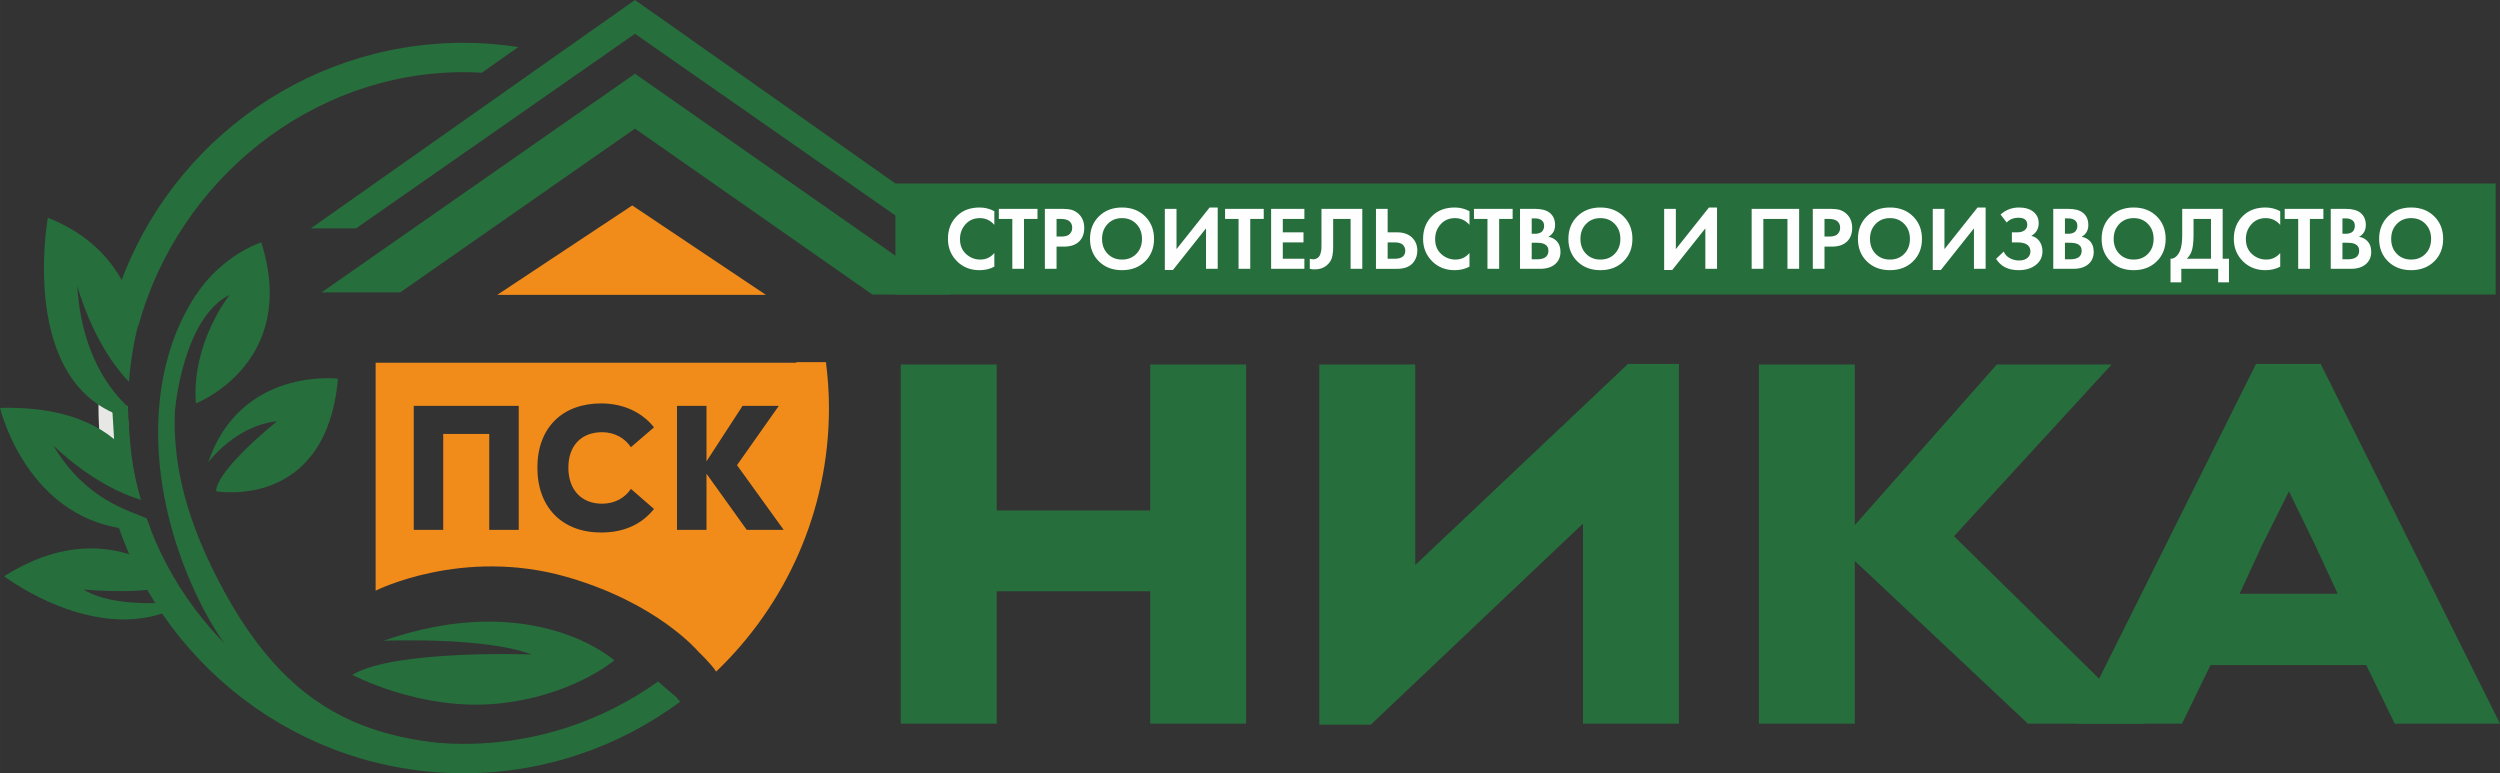 <?xml version="1.0" encoding="UTF-8"?>
<!DOCTYPE svg PUBLIC "-//W3C//DTD SVG 1.1//EN" "http://www.w3.org/Graphics/SVG/1.1/DTD/svg11.dtd">
<!-- Creator: CorelDRAW 2018 (64-Bit) -->
<svg xmlns="http://www.w3.org/2000/svg" xml:space="preserve" width="84.746mm" height="26.212mm" version="1.1" style="shape-rendering:geometricPrecision; text-rendering:geometricPrecision; image-rendering:optimizeQuality; fill-rule:evenodd; clip-rule:evenodd"
viewBox="0 0 11424.12 3533.51"
 xmlns:xlink="http://www.w3.org/1999/xlink">
 <rect x="0" y="0" width="11424.12" height="3533.51" fill="#333333" stroke="none"/>
 <defs>
  <style type="text/css">
   <![CDATA[
    .fil4 {fill:#266E3C}
    .fil5 {fill:#FEFEFE;fill-rule:nonzero}
    .fil0 {fill:#F18B1A;fill-rule:nonzero}
    .fil2 {fill:#E7E7E6;fill-rule:nonzero}
    .fil3 {fill:#CF3476;fill-rule:nonzero}
    .fil1 {fill:#266E3C;fill-rule:nonzero}
   ]]>
  </style>
 </defs>
 <g id="Layer_x0020_1">
  <polygon class="fil0" points="3499.91,1347.45 2889.06,938.75 2272.3,1347.45 "/>
  <polygon class="fil1" points="4116.1,1665.48 4554.6,1665.48 4554.6,2332.6 5256.06,2332.6 5256.06,1665.48 5694.41,1665.48 5694.41,3306.77 5256.06,3306.77 5256.06,2701.91 4554.6,2701.91 4554.6,3306.77 4116.1,3306.77 "/>
  <polygon class="fil1" points="7672.18,1663.13 7672.18,3306.81 7233.71,3306.81 7233.71,2392.6 6264.24,3311.37 6028.6,3311.37 6028.6,1665.47 6467.07,1665.47 6467.07,2581.96 7439.25,1663.13 "/>
  <polygon class="fil1" points="9266.84,3306.79 8475.84,2563.44 8475.84,3306.79 8037.34,3306.79 8037.34,1665.49 8475.84,1665.49 8475.84,2399.55 9124.94,1665.49 9649.72,1665.49 8929.2,2450.35 9801.46,3306.79 "/>
  <path class="fil1" d="M10234.02 2713.54l448.55 0 -102.82 -221.66 -120.12 -246.53 -122.93 246.53 -102.68 221.66zm578.81 325.47l-711.48 0 -130.26 267.79 -481.21 0 819.25 -1643.67 295.69 0 819.3 1643.67 -481.13 0 -130.15 -267.79z"/>
  <path class="fil2" d="M545.31 2058.99c14.41,-8.33 30.87,35.43 49.41,31.95 -6.42,-84.31 -10.5,-166.69 -10.5,-226.36 0,-1.81 0.23,-3.71 0.23,-5.51 -54.16,-13.6 -89.21,-51.98 -105.9,-97.87 -8.84,-9.27 -16.41,-19.45 -22.59,-30.44 -3.56,44.18 -5.85,88.69 -5.85,133.82 0,48.18 2.52,95.78 6.52,143 38.14,7.13 67.58,26.06 88.69,51.41z"/>
  <path class="fil1" d="M3007.21 3114.31c-250.95,178.9 -557.16,285.04 -888.16,285.04 -669.68,0 -1240.1,-431.28 -1449.27,-1030.43 -12.59,2.75 -26.19,4.46 -40.79,4.46 -47.8,0 -85.03,-16.41 -111.67,-41.94 202.54,693.65 843.55,1202.06 1601.73,1202.06 370.32,0 712.16,-122.02 989.22,-326.94 -6.56,-7.43 -13.08,-14.98 -19.6,-22.54 -27.49,-22.84 -54.73,-46.04 -81.46,-69.72z"/>
  <polygon class="fil1" points="4203.13,916.98 2901.57,0 1420.05,1043.76 1626.74,1043.76 2901.57,154.32 4176.3,1043.76 4203.13,1043.76 "/>
  <polygon class="fil1" points="1828.67,1336.21 2901.58,587.72 3986.43,1345.99 4345.76,1345.99 2901.58,336.96 1469.3,1336.21 "/>
  <path class="fil1" d="M1544.32 1730.45c0,0 -444.84,-54.88 -593.31,383.11 0,0 122.23,-167.97 314.67,-188.38 0,0 -275.43,220.32 -278.29,319.77 0,0 503.33,90.36 556.93,-514.51z"/>
  <path class="fil1" d="M1193.83 1107.23c0,0 -479.17,153.08 -394.19,766.78 0,0 35.43,-420.95 249.62,-526.57 0,0 -175,217.6 -154.22,496.04 0,0 473.7,-184.05 298.79,-736.25z"/>
  <path class="fil1" d="M18.71 2633.35c0,0 469.62,357.23 845.88,110.47 0,0 -323.14,49.69 -482.88,-49.93 0,0 357.85,33.19 419.63,-41.33 0,0 -313.77,-316.68 -782.63,-19.21z"/>
  <path class="fil1" d="M1609.75 3083.79c0,0 304.89,162.75 652.28,132.59 347.39,-30.25 545.27,-198.84 545.27,-198.84 0,0 -366.79,-329.18 -1055.79,-89.4 0,0 465.72,-19.49 677.01,62.63 0,0 -626.22,-23.54 -818.77,93.01z"/>
  <path class="fil1" d="M584.46 1861.19l0 -2.09c-31.05,-30.72 -209.57,-187.85 -231.45,-553.64 0,0 68.8,265.87 236.2,439.31 6.85,-88.84 20.88,-175.72 42.27,-259.69 -35.95,-175.83 -139.14,-382.49 -412.92,-489.97 0,0 -140.39,771.63 365.89,915.86l0 -36.99c0,-1.95 -0.23,-3.95 -0.23,-5.9 0,-2.32 0.23,-4.56 0.23,-6.89z"/>
  <path class="fil1" d="M-0 1864.06c0,0 136.96,579.19 689.27,557.46l-19.49 -52.6c-74.33,-35.71 -275.63,-79.47 -426.63,-333.84 0,0 181.19,183.62 400.52,248.71 -18.16,-63.2 -32.47,-127.97 -42.37,-194.27 -87.27,-115.46 -260.08,-234.73 -601.29,-225.46z"/>
  <path class="fil3" d="M584.23 1868.06c0,1.94 0.24,3.94 0.24,5.94l0 -12.85c0,2.33 -0.24,4.57 -0.24,6.9z"/>
  <path class="fil1" d="M584.46 1861.19c0,0 10.27,316.82 59.22,422.62l-111.81 -103.72 -18.98 -312.49 71.57 -6.42z"/>
  <path class="fil1" d="M2119.07 195.59c-749.2,0 -1384.64,496.28 -1595.03,1177.34 55.65,1.9 82.47,80.84 108.19,115.84 183.14,-665.07 789.95,-1159.03 1486.84,-1159.03 27.58,0 55.07,1.11 82.27,2.76l167.31 -117.56c-81.52,-12.36 -164.64,-19.34 -249.58,-19.34z"/>
  <path class="fil0" d="M3412.51 2421.37l-184.09 -256.67 0 256.67 -134.78 0 0 -566.73 134.78 0 0 253.47 164.87 -253.47 165.55 0 -190.99 270.97 213.34 295.76 -168.68 0zm-661.17 -119.61c59.3,0 105.48,-27.86 131.64,-67.67l105.52 91.73c-53.17,66.05 -130.92,107.57 -241.77,107.57 -176.39,0 -291.1,-113.28 -291.1,-296.56 0,-182.62 114.7,-293.37 291.1,-293.37 103.91,0 188.6,42.23 241.77,109.23l-105.52 90.88c-26.15,-39.9 -73.14,-68.53 -131.64,-68.53 -93.97,0 -154.14,60.5 -154.14,161.79 0,102.01 60.16,164.92 154.14,164.92zm-380.93 119.61l-134.76 0 0 -438.37 -210.29 0 0 438.37 -134.72 0 0 -566.73 479.78 0 0 566.73zm1403.85 -766.47l-135.34 0c0.09,0.96 0.15,1.86 0.34,2.82l-1922.78 0 0 38.57 0 1002.81c0,0 395.48,-199.78 873.07,-62.82 415.74,119.26 600.92,340.73 600.92,340.73 0,0 60.16,57.12 82.08,92.02 317.3,-304.06 515.52,-731.35 515.52,-1204.45 0,-71.1 -5.04,-140.9 -13.8,-209.67z"/>
  <path class="fil1" d="M997.09 2651.22c-331.85,-640.63 -162.02,-982.88 -100.35,-1305.26 -207.48,308.92 -229.88,765.84 -66,1212.37 299.55,816.54 933.28,975.19 1588.65,854.63 -639.58,3.48 -1065.68,-73.33 -1422.31,-761.75z"/>
  <rect class="fil4" x="4091.67" y="838.45" width="7312.75" height="507.52"/>
  <path class="fil5" d="M4543.76 1156.16l0 62.45c-20.27,10.69 -42.87,16.03 -67.81,16.03 -40,0 -73.41,-12.74 -100.25,-38.22 -29.32,-28.21 -43.97,-63.14 -43.97,-104.78 0,-44.38 14.65,-80.11 43.97,-107.24 25.75,-24.12 59.3,-36.17 100.67,-36.17 24.1,0 46.56,5.62 67.39,16.85l0 62.45c-17.81,-20.54 -39.86,-30.82 -66.16,-30.82 -26.84,0 -48.69,9.38 -65.54,28.15 -16.84,18.76 -25.26,41.3 -25.26,67.59 0,28.77 9.31,51.58 27.94,68.43 18.62,16.84 40.27,25.26 64.92,25.26 25.75,0 47.11,-9.99 64.1,-29.99zm197.23 -155.74l-61.63 0 0 228.06 -53.42 0 0 -228.06 -61.63 0 0 -46.01 176.69 0 0 46.01zm33.7 -46.01l79.71 0c16.99,0 30.88,1.43 41.71,4.31 10.82,2.87 21.03,8.41 30.61,16.63 18.63,16.43 27.94,38.49 27.94,66.16 0,25.75 -7.54,46.16 -22.61,61.23 -16.16,16.15 -39.31,24.24 -69.44,24.24l-34.52 0 0 101.49 -53.41 0 0 -274.07zm53.41 46.01l0 80.55 21.78 0c15.61,0 27.26,-2.87 34.93,-8.63 9.85,-7.67 14.79,-18.36 14.79,-32.06 0,-13.43 -5.07,-23.83 -15.21,-31.22 -8.21,-5.76 -20.81,-8.64 -37.8,-8.64l-18.5 0zm193.74 -11.9c27.26,-26.85 62.39,-40.28 105.4,-40.28 43,0 78.13,13.43 105.39,40.28 27.26,26.84 40.89,61.21 40.89,103.13 0,41.92 -13.63,76.23 -40.89,102.94 -27.26,26.72 -62.39,40.06 -105.39,40.06 -43.02,0 -78.15,-13.35 -105.4,-40.06 -27.26,-26.7 -40.89,-61.01 -40.89,-102.94 0,-41.91 13.63,-76.29 40.89,-103.13zm39.66 171.13c16.99,17.67 38.89,26.5 65.74,26.5 26.84,0 48.76,-8.83 65.74,-26.5 16.99,-17.66 25.48,-40.33 25.48,-68.01 0,-27.66 -8.56,-50.4 -25.68,-68.21 -17.12,-17.79 -38.97,-26.7 -65.54,-26.7 -26.57,0 -48.42,8.91 -65.54,26.7 -17.12,17.81 -25.68,40.55 -25.68,68.21 0,27.68 8.49,50.35 25.48,68.01zm261.34 -205.24l53.41 0 0 184.08 151.22 -190.25 36.98 0 0 280.24 -53.42 0 0 -184.91 -151.21 190.25 -36.98 0 0 -279.41zm452 46.01l-61.63 0 0 228.06 -53.42 0 0 -228.06 -61.63 0 0 -46.01 176.69 0 0 46.01zm185.73 -46.01l0 46.01 -98.62 0 0 61.23 94.51 0 0 46.02 -94.51 0 0 74.79 98.62 0 0 46.02 -152.03 0 0 -274.07 152.03 0zm78.07 0l186.56 0 0 274.07 -53.41 0 0 -228.06 -79.72 0 0 121.63c0,10.41 -0.13,18.23 -0.4,23.43 -0.28,5.2 -1.24,12.59 -2.88,22.19 -1.64,9.58 -4.65,18.01 -9.03,25.26 -4.38,7.27 -10.14,13.91 -17.27,19.94 -14.24,12.05 -32.46,18.08 -54.65,18.08 -7.67,0 -15.21,-0.82 -22.59,-2.47l0 -46.02c5.47,1.64 10.54,2.47 15.21,2.47 9.85,0 18.08,-3.29 24.66,-9.87 4.38,-4.38 7.59,-10.41 9.65,-18.08 2.05,-7.67 3.22,-14.25 3.49,-19.72 0.27,-5.47 0.4,-14.11 0.4,-25.88l0 -156.97zm249.02 274.07l0 -274.07 53.41 0 0 107.24 42.73 0c28.5,0 50.96,7.54 67.39,22.61 16.99,15.61 25.48,36.02 25.48,61.23 0,18.62 -4.92,35.06 -14.79,49.3 -15.34,22.47 -41.22,33.7 -77.66,33.7l-96.56 0zm53.41 -120.81l0 74.79 31.23 0c32.87,0 49.31,-12.32 49.31,-36.98 0,-10.42 -3.63,-19.32 -10.89,-26.72 -7.27,-7.39 -19.79,-11.09 -37.6,-11.09l-32.06 0zm373.93 48.49l0 62.45c-20.27,10.69 -42.87,16.03 -67.81,16.03 -40,0 -73.41,-12.74 -100.25,-38.22 -29.32,-28.21 -43.97,-63.14 -43.97,-104.78 0,-44.38 14.65,-80.11 43.97,-107.24 25.75,-24.12 59.3,-36.17 100.67,-36.17 24.1,0 46.56,5.62 67.39,16.85l0 62.45c-17.81,-20.54 -39.86,-30.82 -66.16,-30.82 -26.84,0 -48.69,9.38 -65.54,28.15 -16.84,18.76 -25.26,41.3 -25.26,67.59 0,28.77 9.31,51.58 27.94,68.43 18.62,16.84 40.27,25.26 64.92,25.26 25.75,0 47.11,-9.99 64.1,-29.99zm197.23 -155.74l-61.63 0 0 228.06 -53.42 0 0 -228.06 -61.63 0 0 -46.01 176.69 0 0 46.01zm33.7 -46.01l67.79 0c29.86,0 52.18,5.74 66.98,17.25 16.99,13.14 25.48,32.04 25.48,56.7 0,24.39 -10.27,42.33 -30.83,53.83 13.98,2.2 25.9,7.95 35.75,17.27 13.16,12.59 19.74,29.72 19.74,51.36 0,23.01 -7.82,41.51 -23.43,55.47 -16.72,14.79 -39.86,22.19 -69.44,22.19l-92.04 0 0 -274.07zm53.41 43.56l0 70.26 15.21 0c2.74,0 5.27,-0.07 7.6,-0.2 2.33,-0.13 5.76,-0.89 10.27,-2.26 4.52,-1.36 8.36,-3.22 11.51,-5.54 3.14,-2.33 5.96,-5.89 8.41,-10.69 2.47,-4.8 3.71,-10.47 3.71,-17.05 0,-11.78 -3.84,-20.48 -11.51,-26.1 -7.67,-5.61 -17.52,-8.41 -29.58,-8.41l-15.62 0zm0 111.35l0 75.61 23.01 0c15.89,0 28.08,-2.47 36.57,-7.4 11.23,-6.56 16.85,-17.12 16.85,-31.64 0,-14.79 -6.71,-25.19 -20.14,-31.23 -7.67,-3.56 -19.86,-5.34 -36.57,-5.34l-19.72 0zm208.54 -120.8c27.26,-26.85 62.39,-40.28 105.4,-40.28 43,0 78.13,13.43 105.39,40.28 27.26,26.84 40.89,61.21 40.89,103.13 0,41.92 -13.63,76.23 -40.89,102.94 -27.26,26.72 -62.39,40.06 -105.39,40.06 -43.02,0 -78.15,-13.35 -105.4,-40.06 -27.26,-26.7 -40.89,-61.01 -40.89,-102.94 0,-41.91 13.63,-76.29 40.89,-103.13zm39.66 171.13c16.99,17.67 38.89,26.5 65.74,26.5 26.84,0 48.76,-8.83 65.74,-26.5 16.99,-17.66 25.48,-40.33 25.48,-68.01 0,-27.66 -8.56,-50.4 -25.68,-68.21 -17.12,-17.79 -38.97,-26.7 -65.54,-26.7 -26.57,0 -48.42,8.91 -65.54,26.7 -17.12,17.81 -25.68,40.55 -25.68,68.21 0,27.68 8.49,50.35 25.48,68.01zm357.08 -205.24l53.41 0 0 184.08 151.22 -190.25 36.98 0 0 280.24 -53.42 0 0 -184.91 -151.21 190.25 -36.98 0 0 -279.41zm399.82 0l216.95 0 0 274.07 -53.42 0 0 -228.06 -110.12 0 0 228.06 -53.41 0 0 -274.07zm279.42 0l79.71 0c16.99,0 30.88,1.43 41.71,4.31 10.82,2.87 21.03,8.41 30.61,16.63 18.63,16.43 27.94,38.49 27.94,66.16 0,25.75 -7.54,46.16 -22.61,61.23 -16.16,16.15 -39.31,24.24 -69.44,24.24l-34.52 0 0 101.49 -53.41 0 0 -274.07zm53.41 46.01l0 80.55 21.78 0c15.61,0 27.26,-2.87 34.93,-8.63 9.85,-7.67 14.79,-18.36 14.79,-32.06 0,-13.43 -5.07,-23.83 -15.21,-31.22 -8.21,-5.76 -20.81,-8.64 -37.8,-8.64l-18.5 0zm193.74 -11.9c27.26,-26.85 62.39,-40.28 105.4,-40.28 43,0 78.13,13.43 105.39,40.28 27.26,26.84 40.89,61.21 40.89,103.13 0,41.92 -13.63,76.23 -40.89,102.94 -27.26,26.72 -62.39,40.06 -105.39,40.06 -43.02,0 -78.15,-13.35 -105.4,-40.06 -27.26,-26.7 -40.89,-61.01 -40.89,-102.94 0,-41.91 13.63,-76.29 40.89,-103.13zm39.66 171.13c16.99,17.67 38.89,26.5 65.74,26.5 26.84,0 48.76,-8.83 65.74,-26.5 16.99,-17.66 25.48,-40.33 25.48,-68.01 0,-27.66 -8.56,-50.4 -25.68,-68.21 -17.12,-17.79 -38.97,-26.7 -65.54,-26.7 -26.57,0 -48.42,8.91 -65.54,26.7 -17.12,17.81 -25.68,40.55 -25.68,68.21 0,27.68 8.49,50.35 25.48,68.01zm261.34 -205.24l53.41 0 0 184.08 151.22 -190.25 36.98 0 0 280.24 -53.42 0 0 -184.91 -151.21 190.25 -36.98 0 0 -279.41zm337.77 62.45l-27.94 -36.57c23.83,-21.37 51.91,-32.06 84.24,-32.06 27.68,0 49.58,6.51 65.74,19.52 16.16,13.01 24.25,30.34 24.25,51.98 0,26.03 -11.23,45.33 -33.7,57.94 16.45,4.11 29.04,12.6 37.81,25.48 8.76,12.87 13.14,27.94 13.14,45.2 0,25.75 -10.14,46.57 -30.41,62.45 -20.26,15.89 -46.43,23.83 -78.48,23.83 -47.38,0 -81.77,-17.25 -103.14,-51.78l34.93 -33.28c6.03,13.71 15.54,23.9 28.57,30.61 13.01,6.71 26.64,10.07 40.89,10.07 17.25,0 30.33,-3.96 39.24,-11.92 8.9,-7.94 13.35,-17.52 13.35,-28.77 0,-27.93 -19.99,-41.91 -59.99,-41.91l-24.66 0 0 -46.02 24.66 0c13.97,0 25.06,-3.07 33.28,-9.25 8.22,-6.16 12.33,-14.72 12.33,-25.68 0,-10.14 -3.29,-17.94 -9.87,-23.42 -6.58,-5.49 -16.3,-8.22 -29.17,-8.22 -23.56,0 -41.91,7.27 -55.07,21.78zm212.86 -62.45l67.79 0c29.86,0 52.18,5.74 66.98,17.25 16.99,13.14 25.48,32.04 25.48,56.7 0,24.39 -10.27,42.33 -30.83,53.83 13.98,2.2 25.9,7.95 35.75,17.27 13.16,12.59 19.74,29.72 19.74,51.36 0,23.01 -7.82,41.51 -23.43,55.47 -16.72,14.79 -39.86,22.19 -69.44,22.19l-92.04 0 0 -274.07zm53.41 43.56l0 70.26 15.21 0c2.74,0 5.27,-0.07 7.6,-0.2 2.33,-0.13 5.76,-0.89 10.27,-2.26 4.52,-1.36 8.36,-3.22 11.51,-5.54 3.14,-2.33 5.96,-5.89 8.41,-10.69 2.47,-4.8 3.71,-10.47 3.71,-17.05 0,-11.78 -3.84,-20.48 -11.51,-26.1 -7.67,-5.61 -17.52,-8.41 -29.58,-8.41l-15.62 0zm0 111.35l0 75.61 23.01 0c15.89,0 28.08,-2.47 36.57,-7.4 11.23,-6.56 16.85,-17.12 16.85,-31.64 0,-14.79 -6.71,-25.19 -20.14,-31.23 -7.67,-3.56 -19.86,-5.34 -36.57,-5.34l-19.72 0zm208.54 -120.8c27.26,-26.85 62.39,-40.28 105.4,-40.28 43,0 78.13,13.43 105.39,40.28 27.26,26.84 40.89,61.21 40.89,103.13 0,41.92 -13.63,76.23 -40.89,102.94 -27.26,26.72 -62.39,40.06 -105.39,40.06 -43.02,0 -78.15,-13.35 -105.4,-40.06 -27.26,-26.7 -40.89,-61.01 -40.89,-102.94 0,-41.91 13.63,-76.29 40.89,-103.13zm39.66 171.13c16.99,17.67 38.89,26.5 65.74,26.5 26.84,0 48.76,-8.83 65.74,-26.5 16.99,-17.66 25.48,-40.33 25.48,-68.01 0,-27.66 -8.56,-50.4 -25.68,-68.21 -17.12,-17.79 -38.97,-26.7 -65.54,-26.7 -26.57,0 -48.42,8.91 -65.54,26.7 -17.12,17.81 -25.68,40.55 -25.68,68.21 0,27.68 8.49,50.35 25.48,68.01zm287.63 -205.24l184.91 0 0 228.05 28.77 0 0 107.65 -49.31 0 0 -61.63 -168.46 0 0 61.63 -49.31 0 0 -107.65c9.31,0.27 17.81,-3.09 25.48,-10.07 7.67,-6.98 13.7,-15.96 18.08,-26.91 6.58,-16.72 9.85,-40.68 9.85,-71.92l0 -119.15zm51.78 46.01l0 73.14c0,34.24 -3.14,59.72 -9.45,76.43 -4.93,12.6 -12.05,23.42 -21.37,32.46l110.54 0 0 -182.04 -79.72 0zm396.12 155.74l0 62.45c-20.27,10.69 -42.87,16.03 -67.81,16.03 -40,0 -73.41,-12.74 -100.25,-38.22 -29.32,-28.21 -43.97,-63.14 -43.97,-104.78 0,-44.38 14.65,-80.11 43.97,-107.24 25.75,-24.12 59.3,-36.17 100.67,-36.17 24.1,0 46.56,5.62 67.39,16.85l0 62.45c-17.81,-20.54 -39.86,-30.82 -66.16,-30.82 -26.84,0 -48.69,9.38 -65.54,28.15 -16.84,18.76 -25.26,41.3 -25.26,67.59 0,28.77 9.31,51.58 27.94,68.43 18.62,16.84 40.27,25.26 64.92,25.26 25.75,0 47.11,-9.99 64.1,-29.99zm197.23 -155.74l-61.63 0 0 228.06 -53.42 0 0 -228.06 -61.63 0 0 -46.01 176.69 0 0 46.01zm33.7 -46.01l67.79 0c29.86,0 52.18,5.74 66.98,17.25 16.99,13.14 25.48,32.04 25.48,56.7 0,24.39 -10.27,42.33 -30.83,53.83 13.98,2.2 25.9,7.95 35.75,17.27 13.16,12.59 19.74,29.72 19.74,51.36 0,23.01 -7.82,41.51 -23.43,55.47 -16.72,14.79 -39.86,22.19 -69.44,22.19l-92.04 0 0 -274.07zm53.41 43.56l0 70.26 15.21 0c2.74,0 5.27,-0.07 7.6,-0.2 2.33,-0.13 5.76,-0.89 10.27,-2.26 4.52,-1.36 8.36,-3.22 11.51,-5.54 3.14,-2.33 5.96,-5.89 8.41,-10.69 2.47,-4.8 3.71,-10.47 3.71,-17.05 0,-11.78 -3.84,-20.48 -11.51,-26.1 -7.67,-5.61 -17.52,-8.41 -29.58,-8.41l-15.62 0zm0 111.35l0 75.61 23.01 0c15.89,0 28.08,-2.47 36.57,-7.4 11.23,-6.56 16.85,-17.12 16.85,-31.64 0,-14.79 -6.71,-25.19 -20.14,-31.23 -7.67,-3.56 -19.86,-5.34 -36.57,-5.34l-19.72 0zm208.54 -120.8c27.26,-26.85 62.39,-40.28 105.4,-40.28 43,0 78.13,13.43 105.39,40.28 27.26,26.84 40.89,61.21 40.89,103.13 0,41.92 -13.63,76.23 -40.89,102.94 -27.26,26.72 -62.39,40.06 -105.39,40.06 -43.02,0 -78.15,-13.35 -105.4,-40.06 -27.26,-26.7 -40.89,-61.01 -40.89,-102.94 0,-41.91 13.63,-76.29 40.89,-103.13zm39.66 171.13c16.99,17.67 38.89,26.5 65.74,26.5 26.84,0 48.76,-8.83 65.74,-26.5 16.99,-17.66 25.48,-40.33 25.48,-68.01 0,-27.66 -8.56,-50.4 -25.68,-68.21 -17.12,-17.79 -38.97,-26.7 -65.54,-26.7 -26.57,0 -48.42,8.91 -65.54,26.7 -17.12,17.81 -25.68,40.55 -25.68,68.21 0,27.68 8.49,50.35 25.48,68.01z"/>
 </g>
</svg>
